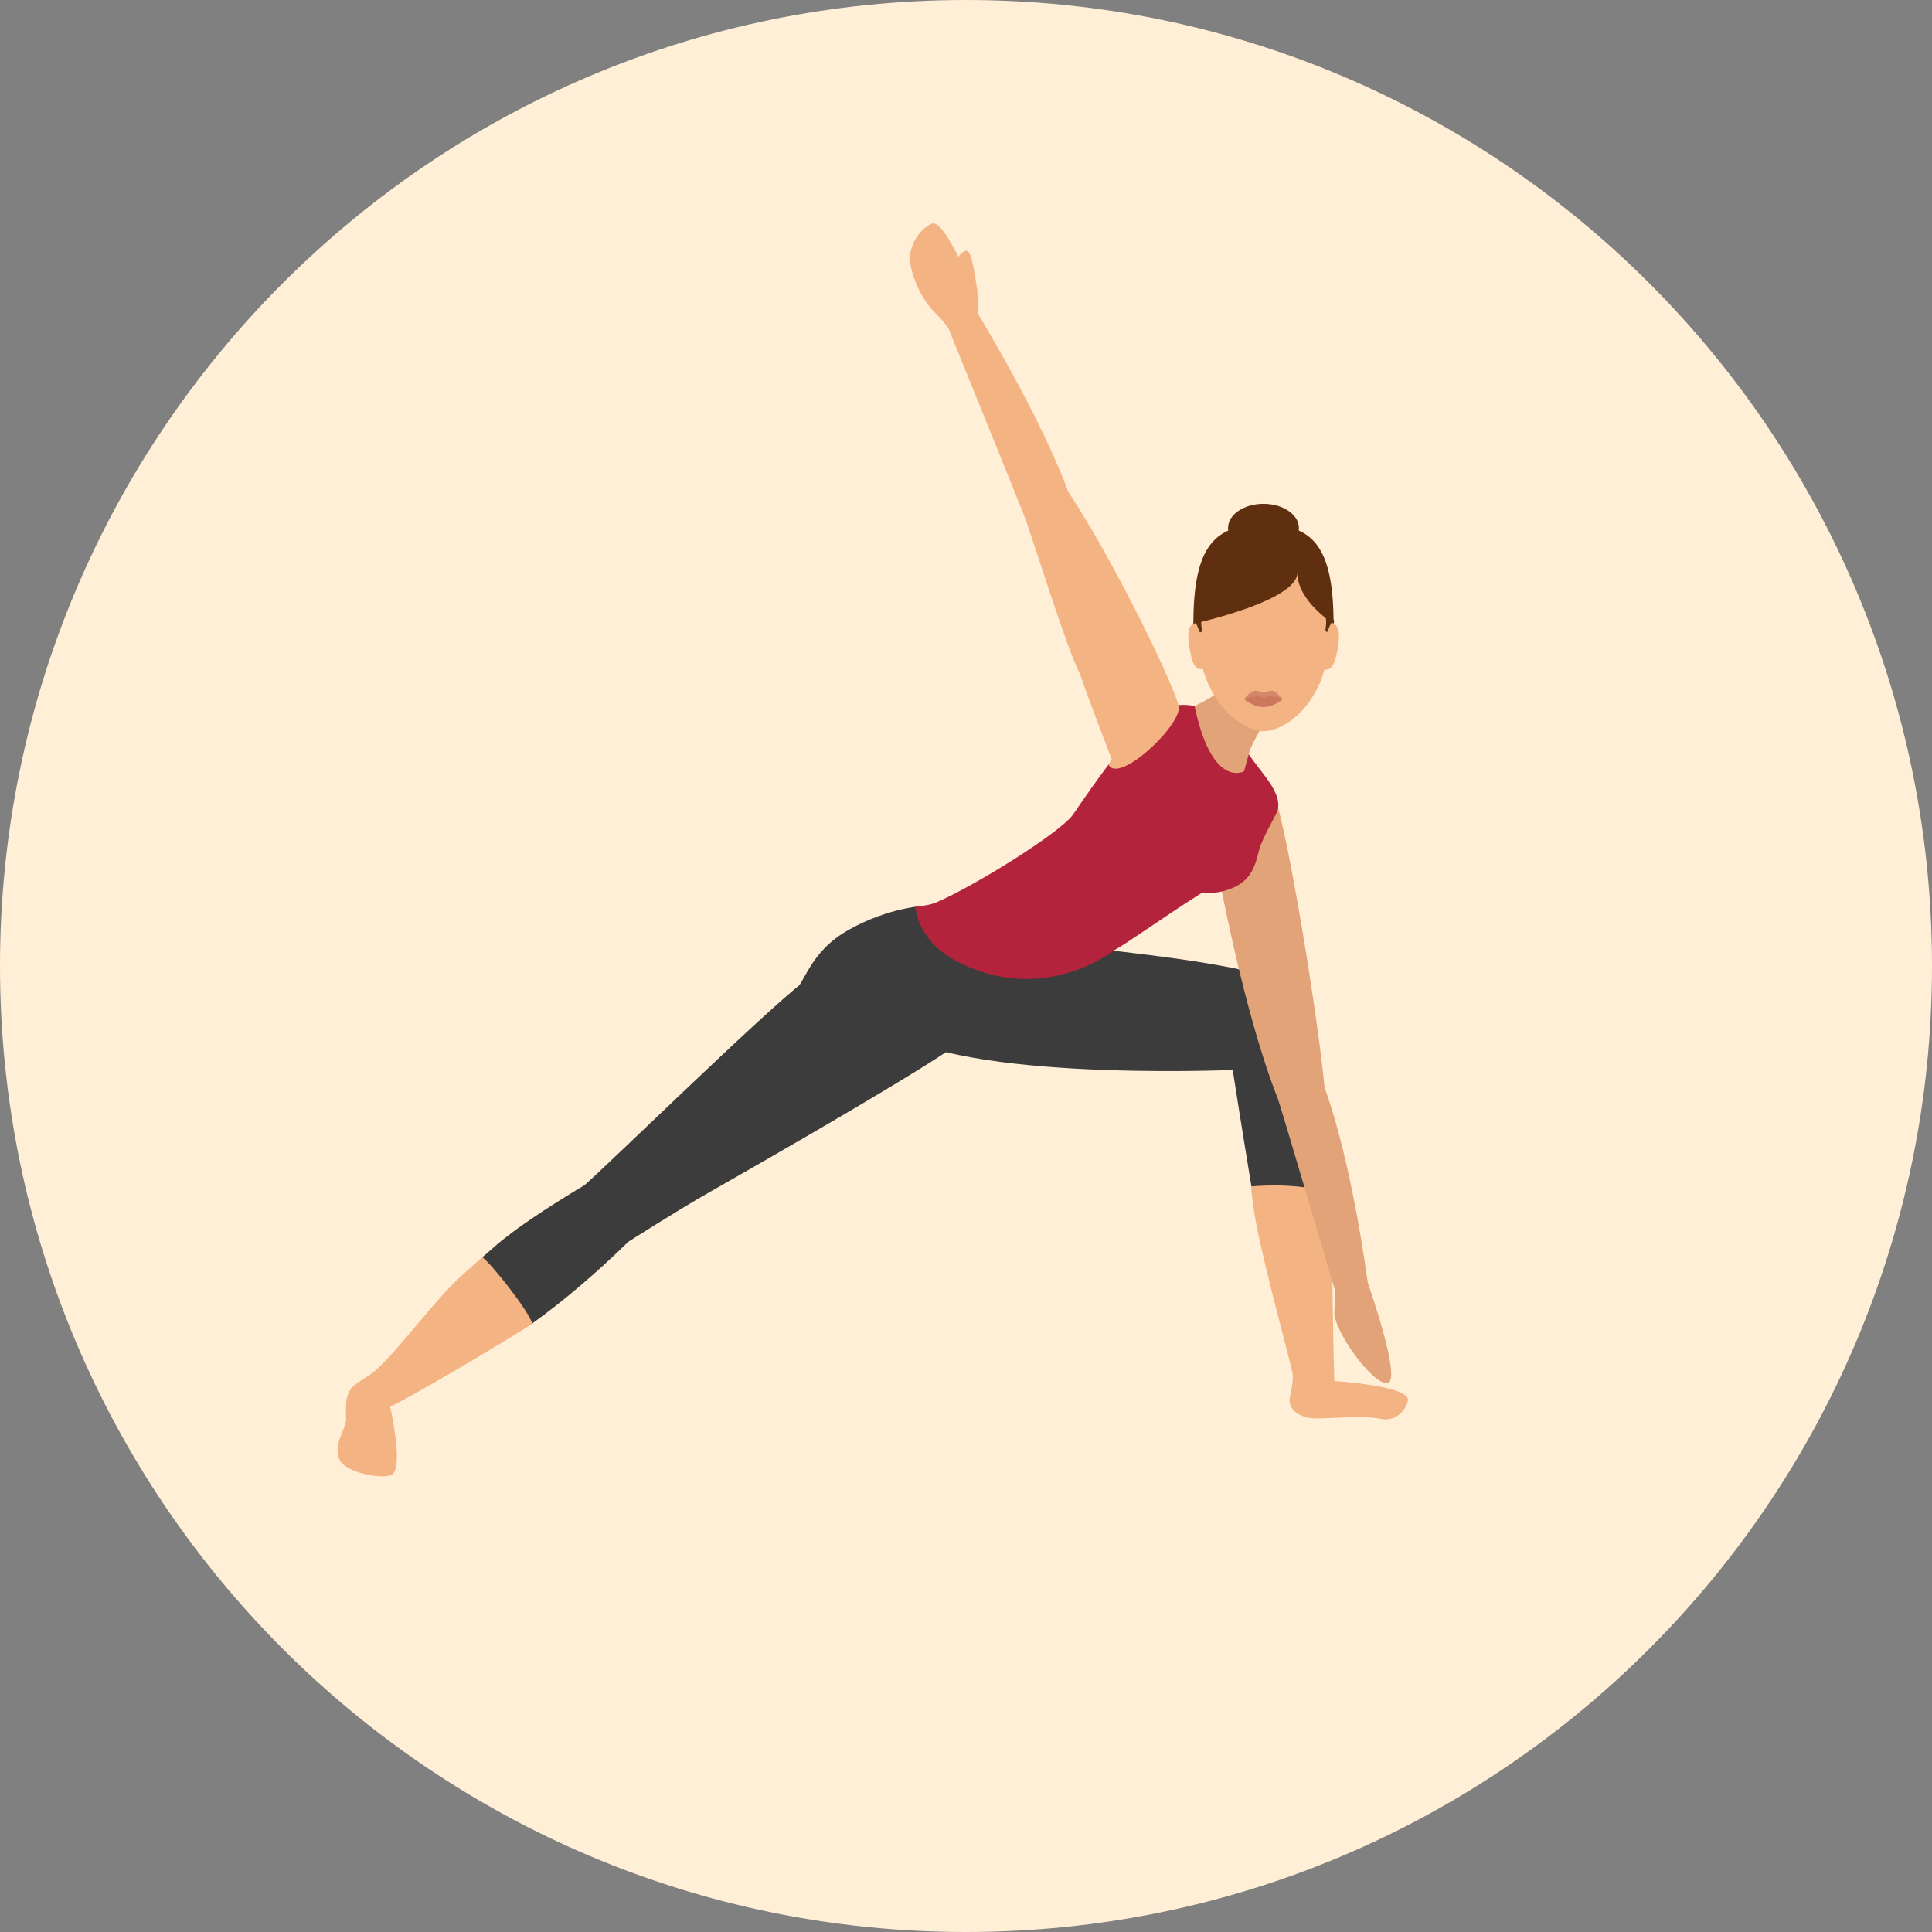 <?xml version="1.0" encoding="iso-8859-1"?>
<!-- Generator: Adobe Illustrator 19.0.0, SVG Export Plug-In . SVG Version: 6.00 Build 0)  -->
<svg version="1.1" id="Layer_1" xmlns="http://www.w3.org/2000/svg" xmlns:xlink="http://www.w3.org/1999/xlink" x="0px" y="0px"
	 viewBox="0 0 496.2 496.2" style="enable-background:new 0 0 496.2 496.2;" xml:space="preserve">
<rect x="0" y="0" width="496.2" height="496.2" fill="#808080" stroke="none"/>
<path style="fill:#FFEFD6;" d="M0,248.1C0,111.1,111.1,0,248.1,0s248.1,111.1,248.1,248.1S385.1,496.2,248.1,496.2S0,385.1,0,248.1z
	"/>
<path style="fill:#F4B382;" d="M354.6,364.4c-4-0.9-15.4,0-16.9-0.1c-3.6-0.1-7.1-2.1-6.4-5.5c0.5-2.6,1-4.9,0.6-6.5
	c-2.3-9.5-8.7-32.5-10-42.5c-0.2-2-0.6-3.7-0.5-5c0.6-9.9,20-1.6,20.2,2c0.7,14.8,0.5,27.5,1.1,47.9c0,0,19.3,1.2,18.9,4.9
	C361.3,361.9,358.6,365.3,354.6,364.4z"/>
<g>
	<path style="fill:#3D3C3C;" d="M316.6,274.8c2,12.9,4.8,29.9,4.8,29.9c10-0.8,17.4,0.5,20.2,2c-1.3-26.7-3.9-41.3-6-50
		c-2.7-11-78.3-13.8-79.1-16.8c-1.7-5.8-34.2-1.8-35.2,6.4c0.6,6.5-7.1,2.6,5,16.1C240.2,278.1,316.6,274.8,316.6,274.8z"/>
	<path style="fill:#3D3C3C;" d="M237.8,232.6c0,0-9.3,0.3-19.8,6.2c-10.2,5.7-11.2,13.8-14.5,16.5s12.1,29.5,18.3,25.8
		c11.8-6.9,42.9-19.6,38-25.7S237.8,232.6,237.8,232.6z"/>
</g>
<path style="fill:#E2A379;" d="M356.4,355.2c3.7-0.8-5.1-25.7-5.1-25.7c-4.8-34.4-11.1-50.1-11.1-50.1c-2-20.7-9.8-67.2-12.8-74.6
	c-2.9-7.4-16.8,3.5-15.8,11.5c1,7.9,8.1,44.6,16.6,65.9c0.5,1.2,14.6,49,14.6,49s0.4,2-0.1,5.5C342.2,341.4,352.7,356,356.4,355.2z"
	/>
<path style="fill:#B3233B;" d="M315.7,228.4c6.1-2.1,6.8-6.8,7.8-10.5c0.8-2.8,4.5-9,4.7-10c1.1-5.3-6.1-10.9-8.9-16.6
	c-0.3-1.8-5.8-8.1-9.6-9.3c-4.2-1.3-9-1.6-12.6,1.2c-3.3,1.9-8.5,6.9-21.5,26c-3.1,4.5-25.3,18.4-35.2,22.6
	c-1.9,0.8-4.4,0.9-5.3,1.1c0,0,0.4,8.4,10.1,13.7c22.5,12.2,40.9-2.5,40.9-2.5c3.2-1.7,14.1-9.5,22.6-14.8
	C308.7,229.3,311.9,229.8,315.7,228.4z"/>
<path style="fill:#E2A379;" d="M321.1,192.4c0,0,3.5-8.1,9.2-14l-9.6-9.4c-3.2,7.8-13.9,12.3-13.9,12.3
	c4.2,20.2,11.8,17.3,12.7,16.8L321.1,192.4z"/>
<path style="fill:#F4B382;" d="M341.9,159.4c0-20.1-7.8-24.7-17.3-24.7s-17.3,4.6-17.3,24.7c0,6.8,1.2,12.1,3,16.2
	c4,9,10.9,12.2,14.3,12.2s10.3-3.2,14.3-12.2C340.6,171.5,341.9,166.2,341.9,159.4z"/>
<path style="fill:#D6876B;" d="M329.4,179.6c0,0-2.2,1.1-4.9,1.1s-4.9-1.1-4.9-1.1c0-0.3,1.6-2.1,2.6-2.2c0.6-0.1,2.3,0.5,2.3,0.5
	s1.6-0.6,2.3-0.5C327.8,177.5,329.4,179.6,329.4,179.6z"/>
<path style="fill:#CC785E;" d="M329.4,179.6c0,0-2.2,2-4.9,2s-4.9-2-4.9-2s0.5-0.6,3.4-0.8c0.5,0,1.1,0.4,1.5,0.4s0.9-0.4,1.3-0.4
	C328.8,178.9,329.4,179.6,329.4,179.6z"/>
<g>
	<ellipse style="fill:#602F0F;" cx="324.5" cy="135.6" rx="9.1" ry="6.2"/>
	<path style="fill:#602F0F;" d="M342.5,160.2c0-20.1-5.5-25.5-18-25.5s-18,5.5-18,25.5c0,0,26.7-5.8,26.7-13.1
		C333.2,154.4,342.5,160.2,342.5,160.2z"/>
</g>
<g>
	<path style="fill:#F4B382;" d="M305.5,166.4c0.9,5.5,2.1,5.7,3.8,5.4l-1.8-11.9C305.8,160.2,304.6,161,305.5,166.4z"/>
	<path style="fill:#F4B382;" d="M341.6,160l-1.8,11.9c1.7,0.3,2.8,0,3.8-5.4C344.5,161,343.2,160.2,341.6,160z"/>
</g>
<g>
	<path style="fill:#602F0F;" d="M308.6,161.1c-0.1-0.6-0.1-1.1-0.1-1.6c0-0.6,0.1-1,0.1-1l-2,0.8c0,0.3,0,0.6,0,0.9
		c0,0,0.2-0.1,0.6-0.2c0,0,0,0-0.1,0c0.3,0.5,0.6,1.2,1,2.3C308.1,162.3,308.9,162.9,308.6,161.1z"/>
	<path style="fill:#602F0F;" d="M340.6,159.5c0,0.4,0,1-0.1,1.5c-0.3,1.8,0.5,1.2,0.5,1.2c0.3-1.1,0.7-1.8,1-2.3
		c0.3,0.1,0.6,0.2,0.6,0.2c0-0.3,0-0.6,0-0.9l-2-0.8C340.5,158.5,340.5,158.9,340.6,159.5"/>
</g>
<g>
	<path style="fill:#F4B382;" d="M239.1,57.5c3.3-1.7,8.8,13.3,11.9,17.1l0.3,6.2c17.8,29.8,23,45.4,23,45.4
		c11.5,17.4,26.1,47.3,28.4,54.9c1.5,4.5-15.3,20.5-18,15.3l0.9-1.2c-3.1-8-7.1-18.7-8.2-22c-3.6-7-12-34.6-14.5-41.1
		c-0.3-0.9-19.2-47.5-19.2-47.5s-1-1.8-3.5-4.2c-3.5-3.4-6.3-9.7-6.5-13.8C233.6,63.2,235.8,59.2,239.1,57.5z"/>
	<path style="fill:#F4B382;" d="M247.4,71c0,0-2.7-4.3-0.5-5.9c1.8-1.4,2.5-1.7,4.1,9.5C251,74.6,249.6,75.2,247.4,71z"/>
	<path style="fill:#F4B382;" d="M87.1,374.7c-1.6-3.8,1.8-7.6,1.8-10.2c0-2.5-0.6-6.7,2.2-8.8c2-1.5,4.1-2.6,5.3-3.7
		c6.3-5.5,15.5-18.7,23.2-25.3c1.8-1.5,2.4-2.3,4.3-3.8c7.9-6.1,15.8,15.2,12.8,17.1c-12.2,7.7-31.8,19.1-36.5,21.3
		c0,0,3.6,15.6,0.4,17.5C98.5,379.9,88.7,378.5,87.1,374.7z"/>
</g>
<path style="fill:#3D3C3C;" d="M161.4,318.9c-8.3,8.1-16.6,15.2-24.7,21c-1-3.3-10.3-15.1-12.8-17c2.7-2.4,4.9-4.3,6.4-5.4
	c7.1-5.6,19.8-13.1,19.8-13.1c6.1-5.3,46.1-44.4,55.9-51.9c10.5-6.4,20.5-7.1,20.5-7.1s22.5,18.7,16.8,24.6
	c-14.7,9.8-54.8,32.6-61.8,36.6C174.3,310.7,161.4,318.9,161.4,318.9z"/>
<g>
</g>
<g>
</g>
<g>
</g>
<g>
</g>
<g>
</g>
<g>
</g>
<g>
</g>
<g>
</g>
<g>
</g>
<g>
</g>
<g>
</g>
<g>
</g>
<g>
</g>
<g>
</g>
<g>
</g>
</svg>
